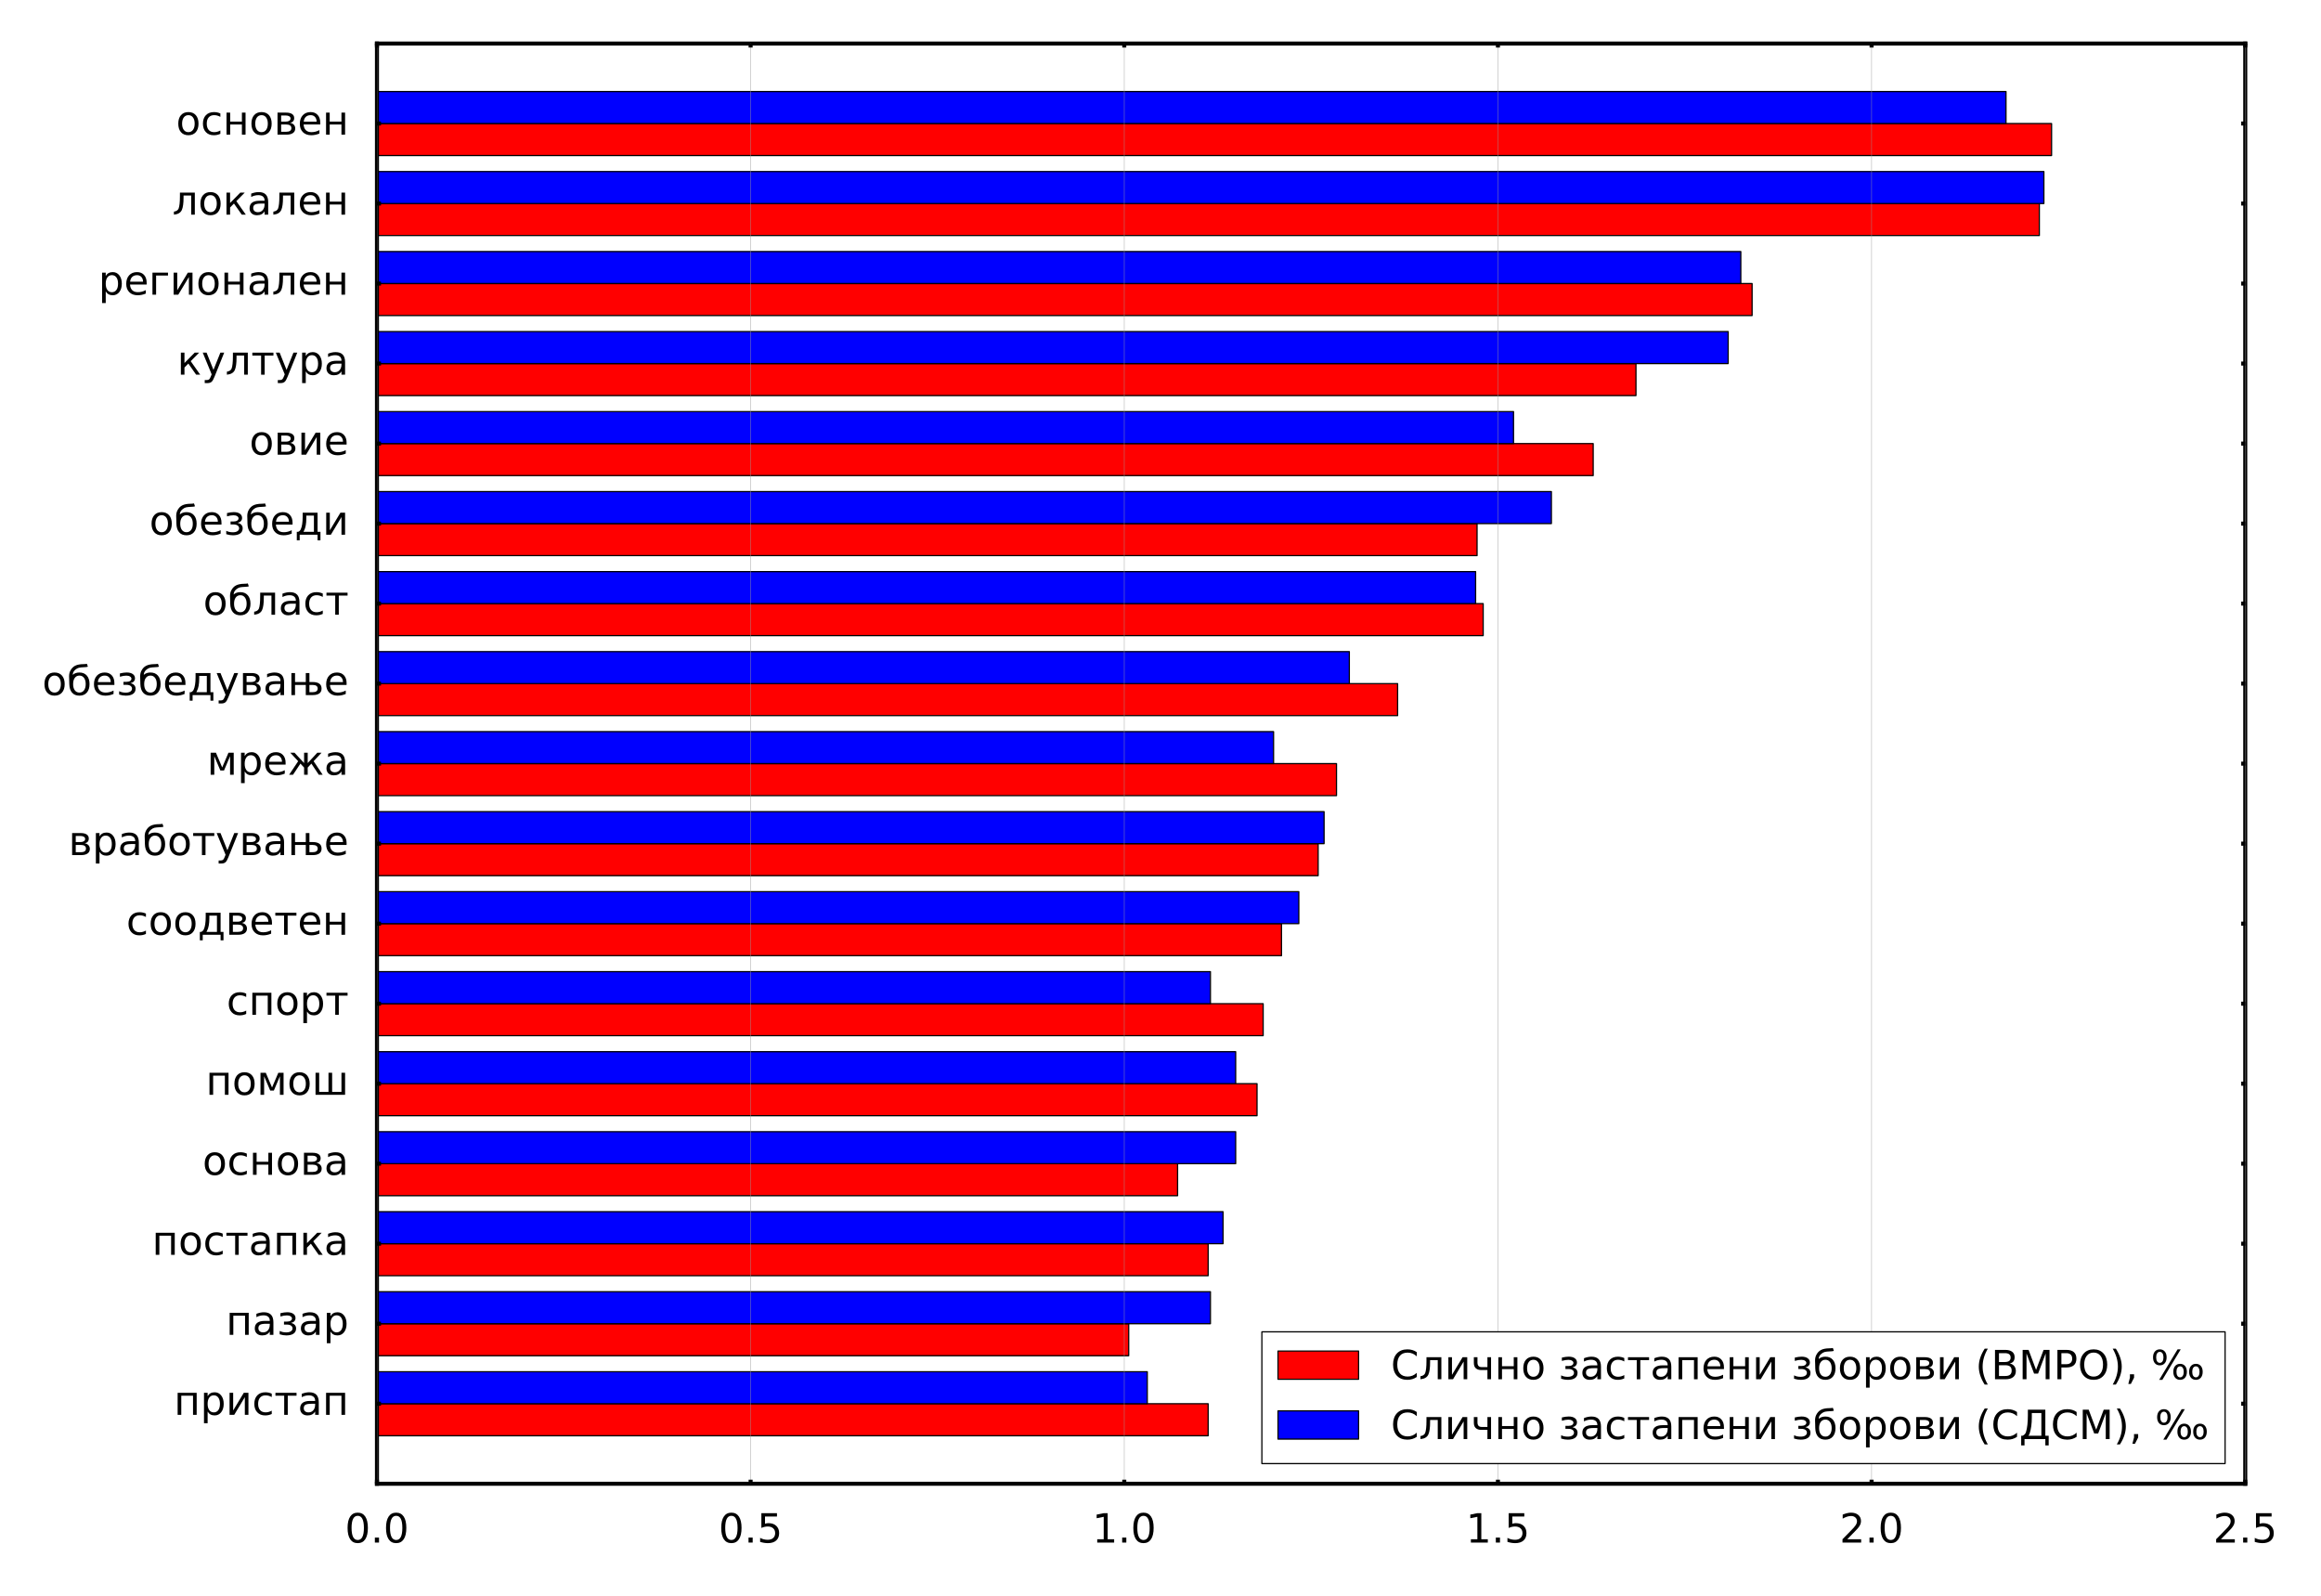 <?xml version="1.0" encoding="utf-8" standalone="no"?>
<!DOCTYPE svg PUBLIC "-//W3C//DTD SVG 1.1//EN"
  "http://www.w3.org/Graphics/SVG/1.1/DTD/svg11.dtd">
<!-- Created with matplotlib (http://matplotlib.org/) -->
<svg height="396pt" version="1.1" viewBox="0 0 576 396" width="576pt" xmlns="http://www.w3.org/2000/svg" xmlns:xlink="http://www.w3.org/1999/xlink">
 <defs>
  <style type="text/css">
*{stroke-linecap:butt;stroke-linejoin:round;stroke-miterlimit:100000;}
  </style>
 </defs>
 <g id="figure_1">
  <g id="patch_1">
   <path d="M 0 396 
L 576 396 
L 576 0 
L 0 0 
z
" style="fill:#ffffff;"/>
  </g>
  <g id="axes_1">
   <g id="patch_2">
    <path d="M 93.55 368.2 
L 557.2 368.2 
L 557.2 10.8 
L 93.55 10.8 
z
" style="fill:#ffffff;"/>
   </g>
   <g id="patch_3">
    <path clip-path="url(#pab6ab58d54)" d="M 93.55 356.287 
L 299.826 356.287 
L 299.826 348.344 
L 93.55 348.344 
z
" style="fill:#ff0000;stroke:#000000;stroke-linejoin:miter;stroke-width:0.3;"/>
   </g>
   <g id="patch_4">
    <path clip-path="url(#pab6ab58d54)" d="M 93.55 336.431 
L 280.108 336.431 
L 280.108 328.489 
L 93.55 328.489 
z
" style="fill:#ff0000;stroke:#000000;stroke-linejoin:miter;stroke-width:0.3;"/>
   </g>
   <g id="patch_5">
    <path clip-path="url(#pab6ab58d54)" d="M 93.55 316.576 
L 299.826 316.576 
L 299.826 308.633 
L 93.55 308.633 
z
" style="fill:#ff0000;stroke:#000000;stroke-linejoin:miter;stroke-width:0.3;"/>
   </g>
   <g id="patch_6">
    <path clip-path="url(#pab6ab58d54)" d="M 93.55 296.72 
L 292.242 296.72 
L 292.242 288.778 
L 93.55 288.778 
z
" style="fill:#ff0000;stroke:#000000;stroke-linejoin:miter;stroke-width:0.3;"/>
   </g>
   <g id="patch_7">
    <path clip-path="url(#pab6ab58d54)" d="M 93.55 276.864 
L 311.959 276.864 
L 311.959 268.922 
L 93.55 268.922 
z
" style="fill:#ff0000;stroke:#000000;stroke-linejoin:miter;stroke-width:0.3;"/>
   </g>
   <g id="patch_8">
    <path clip-path="url(#pab6ab58d54)" d="M 93.55 257.009 
L 313.476 257.009 
L 313.476 249.067 
L 93.55 249.067 
z
" style="fill:#ff0000;stroke:#000000;stroke-linejoin:miter;stroke-width:0.3;"/>
   </g>
   <g id="patch_9">
    <path clip-path="url(#pab6ab58d54)" d="M 93.55 237.153 
L 318.026 237.153 
L 318.026 229.211 
L 93.55 229.211 
z
" style="fill:#ff0000;stroke:#000000;stroke-linejoin:miter;stroke-width:0.3;"/>
   </g>
   <g id="patch_10">
    <path clip-path="url(#pab6ab58d54)" d="M 93.55 217.298 
L 327.127 217.298 
L 327.127 209.356 
L 93.55 209.356 
z
" style="fill:#ff0000;stroke:#000000;stroke-linejoin:miter;stroke-width:0.3;"/>
   </g>
   <g id="patch_11">
    <path clip-path="url(#pab6ab58d54)" d="M 93.55 197.442 
L 331.677 197.442 
L 331.677 189.5 
L 93.55 189.5 
z
" style="fill:#ff0000;stroke:#000000;stroke-linejoin:miter;stroke-width:0.3;"/>
   </g>
   <g id="patch_12">
    <path clip-path="url(#pab6ab58d54)" d="M 93.55 177.587 
L 346.844 177.587 
L 346.844 169.644 
L 93.55 169.644 
z
" style="fill:#ff0000;stroke:#000000;stroke-linejoin:miter;stroke-width:0.3;"/>
   </g>
   <g id="patch_13">
    <path clip-path="url(#pab6ab58d54)" d="M 93.55 157.731 
L 368.079 157.731 
L 368.079 149.789 
L 93.55 149.789 
z
" style="fill:#ff0000;stroke:#000000;stroke-linejoin:miter;stroke-width:0.3;"/>
   </g>
   <g id="patch_14">
    <path clip-path="url(#pab6ab58d54)" d="M 93.55 137.876 
L 366.562 137.876 
L 366.562 129.933 
L 93.55 129.933 
z
" style="fill:#ff0000;stroke:#000000;stroke-linejoin:miter;stroke-width:0.3;"/>
   </g>
   <g id="patch_15">
    <path clip-path="url(#pab6ab58d54)" d="M 93.55 118.02 
L 395.38 118.02 
L 395.38 110.078 
L 93.55 110.078 
z
" style="fill:#ff0000;stroke:#000000;stroke-linejoin:miter;stroke-width:0.3;"/>
   </g>
   <g id="patch_16">
    <path clip-path="url(#pab6ab58d54)" d="M 93.55 98.164 
L 405.997 98.164 
L 405.997 90.222 
L 93.55 90.222 
z
" style="fill:#ff0000;stroke:#000000;stroke-linejoin:miter;stroke-width:0.3;"/>
   </g>
   <g id="patch_17">
    <path clip-path="url(#pab6ab58d54)" d="M 93.55 78.309 
L 434.815 78.309 
L 434.815 70.367 
L 93.55 70.367 
z
" style="fill:#ff0000;stroke:#000000;stroke-linejoin:miter;stroke-width:0.3;"/>
   </g>
   <g id="patch_18">
    <path clip-path="url(#pab6ab58d54)" d="M 93.55 58.453 
L 506.101 58.453 
L 506.101 50.511 
L 93.55 50.511 
z
" style="fill:#ff0000;stroke:#000000;stroke-linejoin:miter;stroke-width:0.3;"/>
   </g>
   <g id="patch_19">
    <path clip-path="url(#pab6ab58d54)" d="M 93.55 38.598 
L 509.135 38.598 
L 509.135 30.656 
L 93.55 30.656 
z
" style="fill:#ff0000;stroke:#000000;stroke-linejoin:miter;stroke-width:0.3;"/>
   </g>
   <g id="patch_20">
    <path clip-path="url(#pab6ab58d54)" d="M 93.55 348.344 
L 284.72 348.344 
L 284.72 340.402 
L 93.55 340.402 
z
" style="fill:#0000ff;stroke:#000000;stroke-linejoin:miter;stroke-width:0.3;"/>
   </g>
   <g id="patch_21">
    <path clip-path="url(#pab6ab58d54)" d="M 93.55 328.489 
L 300.39 328.489 
L 300.39 320.547 
L 93.55 320.547 
z
" style="fill:#0000ff;stroke:#000000;stroke-linejoin:miter;stroke-width:0.3;"/>
   </g>
   <g id="patch_22">
    <path clip-path="url(#pab6ab58d54)" d="M 93.55 308.633 
L 303.524 308.633 
L 303.524 300.691 
L 93.55 300.691 
z
" style="fill:#0000ff;stroke:#000000;stroke-linejoin:miter;stroke-width:0.3;"/>
   </g>
   <g id="patch_23">
    <path clip-path="url(#pab6ab58d54)" d="M 93.55 288.778 
L 306.658 288.778 
L 306.658 280.836 
L 93.55 280.836 
z
" style="fill:#0000ff;stroke:#000000;stroke-linejoin:miter;stroke-width:0.3;"/>
   </g>
   <g id="patch_24">
    <path clip-path="url(#pab6ab58d54)" d="M 93.55 268.922 
L 306.658 268.922 
L 306.658 260.98 
L 93.55 260.98 
z
" style="fill:#0000ff;stroke:#000000;stroke-linejoin:miter;stroke-width:0.3;"/>
   </g>
   <g id="patch_25">
    <path clip-path="url(#pab6ab58d54)" d="M 93.55 249.067 
L 300.39 249.067 
L 300.39 241.124 
L 93.55 241.124 
z
" style="fill:#0000ff;stroke:#000000;stroke-linejoin:miter;stroke-width:0.3;"/>
   </g>
   <g id="patch_26">
    <path clip-path="url(#pab6ab58d54)" d="M 93.55 229.211 
L 322.327 229.211 
L 322.327 221.269 
L 93.55 221.269 
z
" style="fill:#0000ff;stroke:#000000;stroke-linejoin:miter;stroke-width:0.3;"/>
   </g>
   <g id="patch_27">
    <path clip-path="url(#pab6ab58d54)" d="M 93.55 209.356 
L 328.595 209.356 
L 328.595 201.413 
L 93.55 201.413 
z
" style="fill:#0000ff;stroke:#000000;stroke-linejoin:miter;stroke-width:0.3;"/>
   </g>
   <g id="patch_28">
    <path clip-path="url(#pab6ab58d54)" d="M 93.55 189.5 
L 316.059 189.5 
L 316.059 181.558 
L 93.55 181.558 
z
" style="fill:#0000ff;stroke:#000000;stroke-linejoin:miter;stroke-width:0.3;"/>
   </g>
   <g id="patch_29">
    <path clip-path="url(#pab6ab58d54)" d="M 93.55 169.644 
L 334.863 169.644 
L 334.863 161.702 
L 93.55 161.702 
z
" style="fill:#0000ff;stroke:#000000;stroke-linejoin:miter;stroke-width:0.3;"/>
   </g>
   <g id="patch_30">
    <path clip-path="url(#pab6ab58d54)" d="M 93.55 149.789 
L 366.202 149.789 
L 366.202 141.847 
L 93.55 141.847 
z
" style="fill:#0000ff;stroke:#000000;stroke-linejoin:miter;stroke-width:0.3;"/>
   </g>
   <g id="patch_31">
    <path clip-path="url(#pab6ab58d54)" d="M 93.55 129.933 
L 385.006 129.933 
L 385.006 121.991 
L 93.55 121.991 
z
" style="fill:#0000ff;stroke:#000000;stroke-linejoin:miter;stroke-width:0.3;"/>
   </g>
   <g id="patch_32">
    <path clip-path="url(#pab6ab58d54)" d="M 93.55 110.078 
L 375.604 110.078 
L 375.604 102.136 
L 93.55 102.136 
z
" style="fill:#0000ff;stroke:#000000;stroke-linejoin:miter;stroke-width:0.3;"/>
   </g>
   <g id="patch_33">
    <path clip-path="url(#pab6ab58d54)" d="M 93.55 90.222 
L 428.881 90.222 
L 428.881 82.28 
L 93.55 82.28 
z
" style="fill:#0000ff;stroke:#000000;stroke-linejoin:miter;stroke-width:0.3;"/>
   </g>
   <g id="patch_34">
    <path clip-path="url(#pab6ab58d54)" d="M 93.55 70.367 
L 432.015 70.367 
L 432.015 62.424 
L 93.55 62.424 
z
" style="fill:#0000ff;stroke:#000000;stroke-linejoin:miter;stroke-width:0.3;"/>
   </g>
   <g id="patch_35">
    <path clip-path="url(#pab6ab58d54)" d="M 93.55 50.511 
L 507.229 50.511 
L 507.229 42.569 
L 93.55 42.569 
z
" style="fill:#0000ff;stroke:#000000;stroke-linejoin:miter;stroke-width:0.3;"/>
   </g>
   <g id="patch_36">
    <path clip-path="url(#pab6ab58d54)" d="M 93.55 30.656 
L 497.828 30.656 
L 497.828 22.713 
L 93.55 22.713 
z
" style="fill:#0000ff;stroke:#000000;stroke-linejoin:miter;stroke-width:0.3;"/>
   </g>
   <g id="patch_37">
    <path d="M 93.55 10.8 
L 557.2 10.8 
" style="fill:none;stroke:#000000;stroke-linecap:square;stroke-linejoin:miter;"/>
   </g>
   <g id="patch_38">
    <path d="M 557.2 368.2 
L 557.2 10.8 
" style="fill:none;stroke:#000000;stroke-linecap:square;stroke-linejoin:miter;"/>
   </g>
   <g id="patch_39">
    <path d="M 93.55 368.2 
L 557.2 368.2 
" style="fill:none;stroke:#000000;stroke-linecap:square;stroke-linejoin:miter;"/>
   </g>
   <g id="patch_40">
    <path d="M 93.55 368.2 
L 93.55 10.8 
" style="fill:none;stroke:#000000;stroke-linecap:square;stroke-linejoin:miter;"/>
   </g>
   <g id="matplotlib.axis_1">
    <g id="xtick_1">
     <g id="line2d_1">
      <path clip-path="url(#pab6ab58d54)" d="M 93.55 368.2 
L 93.55 10.8 
" style="fill:none;stroke:#999999;stroke-linecap:square;stroke-width:0.1;"/>
     </g>
     <g id="line2d_2">
      <defs>
       <path d="M 0 0 
L 0 -1 
" id="m63270e8b9e" style="stroke:#000000;"/>
      </defs>
      <g>
       <use style="stroke:#000000;" x="93.55" xlink:href="#m63270e8b9e" y="368.2"/>
      </g>
     </g>
     <g id="line2d_3">
      <defs>
       <path d="M 0 0 
L 0 1 
" id="m37c1457294" style="stroke:#000000;"/>
      </defs>
      <g>
       <use style="stroke:#000000;" x="93.55" xlink:href="#m37c1457294" y="10.8"/>
      </g>
     </g>
     <g id="text_1">
      <!-- 0.0 -->
      <defs>
       <path d="M 31.781 66.406 
Q 24.172 66.406 20.328 58.906 
Q 16.5 51.422 16.5 36.375 
Q 16.5 21.391 20.328 13.891 
Q 24.172 6.391 31.781 6.391 
Q 39.453 6.391 43.281 13.891 
Q 47.125 21.391 47.125 36.375 
Q 47.125 51.422 43.281 58.906 
Q 39.453 66.406 31.781 66.406 
M 31.781 74.219 
Q 44.047 74.219 50.516 64.516 
Q 56.984 54.828 56.984 36.375 
Q 56.984 17.969 50.516 8.266 
Q 44.047 -1.422 31.781 -1.422 
Q 19.531 -1.422 13.062 8.266 
Q 6.594 17.969 6.594 36.375 
Q 6.594 54.828 13.062 64.516 
Q 19.531 74.219 31.781 74.219 
" id="DejaVuSans-30"/>
       <path d="M 10.688 12.406 
L 21 12.406 
L 21 0 
L 10.688 0 
z
" id="DejaVuSans-2e"/>
      </defs>
      <g transform="translate(85.598 382.798)scale(0.1 -0.1)">
       <use xlink:href="#DejaVuSans-30"/>
       <use x="63.623" xlink:href="#DejaVuSans-2e"/>
       <use x="95.41" xlink:href="#DejaVuSans-30"/>
      </g>
     </g>
    </g>
    <g id="xtick_2">
     <g id="line2d_4">
      <path clip-path="url(#pab6ab58d54)" d="M 186.28 368.2 
L 186.28 10.8 
" style="fill:none;stroke:#999999;stroke-linecap:square;stroke-width:0.1;"/>
     </g>
     <g id="line2d_5">
      <g>
       <use style="stroke:#000000;" x="186.28" xlink:href="#m63270e8b9e" y="368.2"/>
      </g>
     </g>
     <g id="line2d_6">
      <g>
       <use style="stroke:#000000;" x="186.28" xlink:href="#m37c1457294" y="10.8"/>
      </g>
     </g>
     <g id="text_2">
      <!-- 0.5 -->
      <defs>
       <path d="M 10.797 72.906 
L 49.516 72.906 
L 49.516 64.594 
L 19.828 64.594 
L 19.828 46.734 
Q 21.969 47.469 24.109 47.828 
Q 26.266 48.188 28.422 48.188 
Q 40.625 48.188 47.75 41.5 
Q 54.891 34.812 54.891 23.391 
Q 54.891 11.625 47.562 5.094 
Q 40.234 -1.422 26.906 -1.422 
Q 22.312 -1.422 17.547 -0.641 
Q 12.797 0.141 7.719 1.703 
L 7.719 11.625 
Q 12.109 9.234 16.797 8.062 
Q 21.484 6.891 26.703 6.891 
Q 35.156 6.891 40.078 11.328 
Q 45.016 15.766 45.016 23.391 
Q 45.016 31 40.078 35.438 
Q 35.156 39.891 26.703 39.891 
Q 22.75 39.891 18.812 39.016 
Q 14.891 38.141 10.797 36.281 
z
" id="DejaVuSans-35"/>
      </defs>
      <g transform="translate(178.328 382.798)scale(0.1 -0.1)">
       <use xlink:href="#DejaVuSans-30"/>
       <use x="63.623" xlink:href="#DejaVuSans-2e"/>
       <use x="95.41" xlink:href="#DejaVuSans-35"/>
      </g>
     </g>
    </g>
    <g id="xtick_3">
     <g id="line2d_7">
      <path clip-path="url(#pab6ab58d54)" d="M 279.01 368.2 
L 279.01 10.8 
" style="fill:none;stroke:#999999;stroke-linecap:square;stroke-width:0.1;"/>
     </g>
     <g id="line2d_8">
      <g>
       <use style="stroke:#000000;" x="279.01" xlink:href="#m63270e8b9e" y="368.2"/>
      </g>
     </g>
     <g id="line2d_9">
      <g>
       <use style="stroke:#000000;" x="279.01" xlink:href="#m37c1457294" y="10.8"/>
      </g>
     </g>
     <g id="text_3">
      <!-- 1.0 -->
      <defs>
       <path d="M 12.406 8.297 
L 28.516 8.297 
L 28.516 63.922 
L 10.984 60.406 
L 10.984 69.391 
L 28.422 72.906 
L 38.281 72.906 
L 38.281 8.297 
L 54.391 8.297 
L 54.391 0 
L 12.406 0 
z
" id="DejaVuSans-31"/>
      </defs>
      <g transform="translate(271.058 382.798)scale(0.1 -0.1)">
       <use xlink:href="#DejaVuSans-31"/>
       <use x="63.623" xlink:href="#DejaVuSans-2e"/>
       <use x="95.41" xlink:href="#DejaVuSans-30"/>
      </g>
     </g>
    </g>
    <g id="xtick_4">
     <g id="line2d_10">
      <path clip-path="url(#pab6ab58d54)" d="M 371.74 368.2 
L 371.74 10.8 
" style="fill:none;stroke:#999999;stroke-linecap:square;stroke-width:0.1;"/>
     </g>
     <g id="line2d_11">
      <g>
       <use style="stroke:#000000;" x="371.74" xlink:href="#m63270e8b9e" y="368.2"/>
      </g>
     </g>
     <g id="line2d_12">
      <g>
       <use style="stroke:#000000;" x="371.74" xlink:href="#m37c1457294" y="10.8"/>
      </g>
     </g>
     <g id="text_4">
      <!-- 1.5 -->
      <g transform="translate(363.788 382.798)scale(0.1 -0.1)">
       <use xlink:href="#DejaVuSans-31"/>
       <use x="63.623" xlink:href="#DejaVuSans-2e"/>
       <use x="95.41" xlink:href="#DejaVuSans-35"/>
      </g>
     </g>
    </g>
    <g id="xtick_5">
     <g id="line2d_13">
      <path clip-path="url(#pab6ab58d54)" d="M 464.47 368.2 
L 464.47 10.8 
" style="fill:none;stroke:#999999;stroke-linecap:square;stroke-width:0.1;"/>
     </g>
     <g id="line2d_14">
      <g>
       <use style="stroke:#000000;" x="464.47" xlink:href="#m63270e8b9e" y="368.2"/>
      </g>
     </g>
     <g id="line2d_15">
      <g>
       <use style="stroke:#000000;" x="464.47" xlink:href="#m37c1457294" y="10.8"/>
      </g>
     </g>
     <g id="text_5">
      <!-- 2.0 -->
      <defs>
       <path d="M 19.188 8.297 
L 53.609 8.297 
L 53.609 0 
L 7.328 0 
L 7.328 8.297 
Q 12.938 14.109 22.625 23.891 
Q 32.328 33.688 34.812 36.531 
Q 39.547 41.844 41.422 45.531 
Q 43.312 49.219 43.312 52.781 
Q 43.312 58.594 39.234 62.25 
Q 35.156 65.922 28.609 65.922 
Q 23.969 65.922 18.812 64.312 
Q 13.672 62.703 7.812 59.422 
L 7.812 69.391 
Q 13.766 71.781 18.938 73 
Q 24.125 74.219 28.422 74.219 
Q 39.75 74.219 46.484 68.547 
Q 53.219 62.891 53.219 53.422 
Q 53.219 48.922 51.531 44.891 
Q 49.859 40.875 45.406 35.406 
Q 44.188 33.984 37.641 27.219 
Q 31.109 20.453 19.188 8.297 
" id="DejaVuSans-32"/>
      </defs>
      <g transform="translate(456.518 382.798)scale(0.1 -0.1)">
       <use xlink:href="#DejaVuSans-32"/>
       <use x="63.623" xlink:href="#DejaVuSans-2e"/>
       <use x="95.41" xlink:href="#DejaVuSans-30"/>
      </g>
     </g>
    </g>
    <g id="xtick_6">
     <g id="line2d_16">
      <path clip-path="url(#pab6ab58d54)" d="M 557.2 368.2 
L 557.2 10.8 
" style="fill:none;stroke:#999999;stroke-linecap:square;stroke-width:0.1;"/>
     </g>
     <g id="line2d_17">
      <g>
       <use style="stroke:#000000;" x="557.2" xlink:href="#m63270e8b9e" y="368.2"/>
      </g>
     </g>
     <g id="line2d_18">
      <g>
       <use style="stroke:#000000;" x="557.2" xlink:href="#m37c1457294" y="10.8"/>
      </g>
     </g>
     <g id="text_6">
      <!-- 2.5 -->
      <g transform="translate(549.248 382.798)scale(0.1 -0.1)">
       <use xlink:href="#DejaVuSans-32"/>
       <use x="63.623" xlink:href="#DejaVuSans-2e"/>
       <use x="95.41" xlink:href="#DejaVuSans-35"/>
      </g>
     </g>
    </g>
   </g>
   <g id="matplotlib.axis_2">
    <g id="ytick_1">
     <g id="line2d_19">
      <defs>
       <path d="M 0 0 
L 1 0 
" id="me5a55095ed" style="stroke:#000000;"/>
      </defs>
      <g>
       <use style="stroke:#000000;" x="93.55" xlink:href="#me5a55095ed" y="348.344"/>
      </g>
     </g>
     <g id="line2d_20">
      <defs>
       <path d="M 0 0 
L -1 0 
" id="md02c6222ca" style="stroke:#000000;"/>
      </defs>
      <g>
       <use style="stroke:#000000;" x="557.2" xlink:href="#md02c6222ca" y="348.344"/>
      </g>
     </g>
     <g id="text_7">
      <!-- пристап -->
      <defs>
       <path d="M 56.297 54.688 
L 56.297 0 
L 47.266 0 
L 47.266 47.516 
L 18.109 47.516 
L 18.109 0 
L 9.078 0 
L 9.078 54.688 
z
" id="DejaVuSans-43f"/>
       <path d="M 48.781 52.594 
L 48.781 44.188 
Q 44.969 46.297 41.141 47.344 
Q 37.312 48.391 33.406 48.391 
Q 24.656 48.391 19.812 42.844 
Q 14.984 37.312 14.984 27.297 
Q 14.984 17.281 19.812 11.734 
Q 24.656 6.203 33.406 6.203 
Q 37.312 6.203 41.141 7.25 
Q 44.969 8.297 48.781 10.406 
L 48.781 2.094 
Q 45.016 0.344 40.984 -0.531 
Q 36.969 -1.422 32.422 -1.422 
Q 20.062 -1.422 12.781 6.344 
Q 5.516 14.109 5.516 27.297 
Q 5.516 40.672 12.859 48.328 
Q 20.219 56 33.016 56 
Q 37.156 56 41.109 55.141 
Q 45.062 54.297 48.781 52.594 
" id="DejaVuSans-441"/>
       <path d="M 18.109 8.203 
L 18.109 -20.797 
L 9.078 -20.797 
L 9.078 54.688 
L 18.109 54.688 
L 18.109 46.391 
Q 20.953 51.266 25.266 53.625 
Q 29.594 56 35.594 56 
Q 45.562 56 51.781 48.094 
Q 58.016 40.188 58.016 27.297 
Q 58.016 14.406 51.781 6.484 
Q 45.562 -1.422 35.594 -1.422 
Q 29.594 -1.422 25.266 0.953 
Q 20.953 3.328 18.109 8.203 
M 48.688 27.297 
Q 48.688 37.203 44.609 42.844 
Q 40.531 48.484 33.406 48.484 
Q 26.266 48.484 22.188 42.844 
Q 18.109 37.203 18.109 27.297 
Q 18.109 17.391 22.188 11.75 
Q 26.266 6.109 33.406 6.109 
Q 40.531 6.109 44.609 11.75 
Q 48.688 17.391 48.688 27.297 
" id="DejaVuSans-440"/>
       <path d="M 2.938 54.688 
L 55.328 54.688 
L 55.328 47.516 
L 33.547 47.516 
L 33.547 0 
L 24.703 0 
L 24.703 47.516 
L 2.938 47.516 
z
" id="DejaVuSans-442"/>
       <path d="M 34.281 27.484 
Q 23.391 27.484 19.188 25 
Q 14.984 22.516 14.984 16.5 
Q 14.984 11.719 18.141 8.906 
Q 21.297 6.109 26.703 6.109 
Q 34.188 6.109 38.703 11.406 
Q 43.219 16.703 43.219 25.484 
L 43.219 27.484 
z
M 52.203 31.203 
L 52.203 0 
L 43.219 0 
L 43.219 8.297 
Q 40.141 3.328 35.547 0.953 
Q 30.953 -1.422 24.312 -1.422 
Q 15.922 -1.422 10.953 3.297 
Q 6 8.016 6 15.922 
Q 6 25.141 12.172 29.828 
Q 18.359 34.516 30.609 34.516 
L 43.219 34.516 
L 43.219 35.406 
Q 43.219 41.609 39.141 45 
Q 35.062 48.391 27.688 48.391 
Q 23 48.391 18.547 47.266 
Q 14.109 46.141 10.016 43.891 
L 10.016 52.203 
Q 14.938 54.109 19.578 55.047 
Q 24.219 56 28.609 56 
Q 40.484 56 46.344 49.844 
Q 52.203 43.703 52.203 31.203 
" id="DejaVuSans-430"/>
       <path d="M 55.906 54.688 
L 55.906 0 
L 46.969 0 
L 46.969 43.891 
L 20.609 0 
L 9.078 0 
L 9.078 54.688 
L 18.016 54.688 
L 18.016 10.891 
L 44.344 54.688 
z
" id="DejaVuSans-438"/>
      </defs>
      <g transform="translate(43.177 351.104)scale(0.1 -0.1)">
       <use xlink:href="#DejaVuSans-43f"/>
       <use x="65.381" xlink:href="#DejaVuSans-440"/>
       <use x="128.857" xlink:href="#DejaVuSans-438"/>
       <use x="193.848" xlink:href="#DejaVuSans-441"/>
       <use x="248.828" xlink:href="#DejaVuSans-442"/>
       <use x="307.08" xlink:href="#DejaVuSans-430"/>
       <use x="368.359" xlink:href="#DejaVuSans-43f"/>
      </g>
     </g>
    </g>
    <g id="ytick_2">
     <g id="line2d_21">
      <g>
       <use style="stroke:#000000;" x="93.55" xlink:href="#me5a55095ed" y="328.489"/>
      </g>
     </g>
     <g id="line2d_22">
      <g>
       <use style="stroke:#000000;" x="557.2" xlink:href="#md02c6222ca" y="328.489"/>
      </g>
     </g>
     <g id="text_8">
      <!-- пазар -->
      <defs>
       <path d="M 34.469 29.5 
Q 40.531 28.328 43.891 24.75 
Q 47.266 21.188 47.266 15.922 
Q 47.266 7.469 40.969 3.016 
Q 34.672 -1.422 23.047 -1.422 
Q 19.141 -1.422 15.016 -0.734 
Q 10.891 -0.047 6.5 1.312 
L 6.5 9.672 
Q 9.969 7.859 14.109 6.953 
Q 18.266 6.062 22.797 6.062 
Q 30.172 6.062 34.297 8.797 
Q 38.422 11.531 38.422 15.922 
Q 38.422 20.219 34.766 22.828 
Q 31.109 25.438 24.422 25.438 
L 17.188 25.438 
L 17.188 32.859 
L 24.75 32.859 
Q 30.422 32.859 33.719 35.031 
Q 37.016 37.203 37.016 40.625 
Q 37.016 43.75 33.609 46 
Q 30.219 48.25 24.422 48.25 
Q 20.953 48.25 17.016 47.609 
Q 13.094 46.969 8.344 45.562 
L 8.344 53.719 
Q 13.141 54.891 17.281 55.469 
Q 21.438 56.062 25.141 56.062 
Q 34.719 56.062 40.25 52.219 
Q 45.797 48.391 45.797 41.5 
Q 45.797 36.969 42.859 33.812 
Q 39.938 30.672 34.469 29.5 
" id="DejaVuSans-437"/>
      </defs>
      <g transform="translate(56.091 331.248)scale(0.1 -0.1)">
       <use xlink:href="#DejaVuSans-43f"/>
       <use x="65.381" xlink:href="#DejaVuSans-430"/>
       <use x="126.66" xlink:href="#DejaVuSans-437"/>
       <use x="179.834" xlink:href="#DejaVuSans-430"/>
       <use x="241.113" xlink:href="#DejaVuSans-440"/>
      </g>
     </g>
    </g>
    <g id="ytick_3">
     <g id="line2d_23">
      <g>
       <use style="stroke:#000000;" x="93.55" xlink:href="#me5a55095ed" y="308.633"/>
      </g>
     </g>
     <g id="line2d_24">
      <g>
       <use style="stroke:#000000;" x="557.2" xlink:href="#md02c6222ca" y="308.633"/>
      </g>
     </g>
     <g id="text_9">
      <!-- постапка -->
      <defs>
       <path d="M 9.078 54.688 
L 18.016 54.688 
L 18.016 29 
L 43.359 54.688 
L 54.391 54.688 
L 33.5 33.547 
L 57.078 0 
L 47.016 0 
L 27.641 27.594 
L 18.016 17.828 
L 18.016 0 
L 9.078 0 
z
" id="DejaVuSans-43a"/>
       <path d="M 30.609 48.391 
Q 23.391 48.391 19.188 42.75 
Q 14.984 37.109 14.984 27.297 
Q 14.984 17.484 19.156 11.844 
Q 23.344 6.203 30.609 6.203 
Q 37.797 6.203 41.984 11.859 
Q 46.188 17.531 46.188 27.297 
Q 46.188 37.016 41.984 42.703 
Q 37.797 48.391 30.609 48.391 
M 30.609 56 
Q 42.328 56 49.016 48.375 
Q 55.719 40.766 55.719 27.297 
Q 55.719 13.875 49.016 6.219 
Q 42.328 -1.422 30.609 -1.422 
Q 18.844 -1.422 12.172 6.219 
Q 5.516 13.875 5.516 27.297 
Q 5.516 40.766 12.172 48.375 
Q 18.844 56 30.609 56 
" id="DejaVuSans-43e"/>
      </defs>
      <g transform="translate(37.736 311.393)scale(0.1 -0.1)">
       <use xlink:href="#DejaVuSans-43f"/>
       <use x="65.381" xlink:href="#DejaVuSans-43e"/>
       <use x="126.562" xlink:href="#DejaVuSans-441"/>
       <use x="181.543" xlink:href="#DejaVuSans-442"/>
       <use x="239.795" xlink:href="#DejaVuSans-430"/>
       <use x="301.074" xlink:href="#DejaVuSans-43f"/>
       <use x="366.455" xlink:href="#DejaVuSans-43a"/>
       <use x="426.855" xlink:href="#DejaVuSans-430"/>
      </g>
     </g>
    </g>
    <g id="ytick_4">
     <g id="line2d_25">
      <g>
       <use style="stroke:#000000;" x="93.55" xlink:href="#me5a55095ed" y="288.778"/>
      </g>
     </g>
     <g id="line2d_26">
      <g>
       <use style="stroke:#000000;" x="557.2" xlink:href="#md02c6222ca" y="288.778"/>
      </g>
     </g>
     <g id="text_10">
      <!-- основа -->
      <defs>
       <path d="M 18.062 25.203 
L 18.062 7.172 
L 30.859 7.172 
Q 37.016 7.172 40.234 9.484 
Q 43.453 11.812 43.453 16.219 
Q 43.453 20.609 40.234 22.906 
Q 37.016 25.203 30.859 25.203 
z
M 18.062 47.516 
L 18.062 32.375 
L 29.891 32.375 
Q 34.969 32.375 38.188 34.391 
Q 41.406 36.422 41.406 40.047 
Q 41.406 43.656 38.188 45.578 
Q 34.969 47.516 29.891 47.516 
z
M 9.078 54.688 
L 30.469 54.688 
Q 40.094 54.688 45.266 51.172 
Q 50.438 47.656 50.438 41.156 
Q 50.438 36.141 47.797 33.172 
Q 45.172 30.219 39.984 29.5 
Q 46.188 28.328 49.609 24.609 
Q 53.031 20.906 53.031 15.328 
Q 53.031 8.016 47.391 4 
Q 41.75 0 31.297 0 
L 9.078 0 
z
" id="DejaVuSans-432"/>
       <path d="M 9.078 54.688 
L 18.109 54.688 
L 18.109 32.375 
L 47.266 32.375 
L 47.266 54.688 
L 56.297 54.688 
L 56.297 0 
L 47.266 0 
L 47.266 25.203 
L 18.109 25.203 
L 18.109 0 
L 9.078 0 
z
" id="DejaVuSans-43d"/>
      </defs>
      <g transform="translate(50.255 291.537)scale(0.1 -0.1)">
       <use xlink:href="#DejaVuSans-43e"/>
       <use x="61.182" xlink:href="#DejaVuSans-441"/>
       <use x="116.162" xlink:href="#DejaVuSans-43d"/>
       <use x="181.543" xlink:href="#DejaVuSans-43e"/>
       <use x="242.725" xlink:href="#DejaVuSans-432"/>
       <use x="301.66" xlink:href="#DejaVuSans-430"/>
      </g>
     </g>
    </g>
    <g id="ytick_5">
     <g id="line2d_27">
      <g>
       <use style="stroke:#000000;" x="93.55" xlink:href="#me5a55095ed" y="268.922"/>
      </g>
     </g>
     <g id="line2d_28">
      <g>
       <use style="stroke:#000000;" x="557.2" xlink:href="#md02c6222ca" y="268.922"/>
      </g>
     </g>
     <g id="text_11">
      <!-- помош -->
      <defs>
       <path d="M 50.25 7.172 
L 73.391 7.172 
L 73.391 54.688 
L 82.422 54.688 
L 82.422 0 
L 9.078 0 
L 9.078 54.688 
L 18.109 54.688 
L 18.109 7.172 
L 41.219 7.172 
L 41.219 54.688 
L 50.25 54.688 
z
" id="DejaVuSans-448"/>
       <path d="M 9.078 54.688 
L 22.219 54.688 
L 37.75 18.062 
L 53.328 54.688 
L 66.359 54.688 
L 66.359 0 
L 57.328 0 
L 57.328 46.094 
L 42.234 10.5 
L 33.25 10.5 
L 18.109 46.094 
L 18.109 0 
L 9.078 0 
z
" id="DejaVuSans-43c"/>
      </defs>
      <g transform="translate(51.081 271.682)scale(0.1 -0.1)">
       <use xlink:href="#DejaVuSans-43f"/>
       <use x="65.381" xlink:href="#DejaVuSans-43e"/>
       <use x="126.562" xlink:href="#DejaVuSans-43c"/>
       <use x="202.002" xlink:href="#DejaVuSans-43e"/>
       <use x="263.184" xlink:href="#DejaVuSans-448"/>
      </g>
     </g>
    </g>
    <g id="ytick_6">
     <g id="line2d_29">
      <g>
       <use style="stroke:#000000;" x="93.55" xlink:href="#me5a55095ed" y="249.067"/>
      </g>
     </g>
     <g id="line2d_30">
      <g>
       <use style="stroke:#000000;" x="557.2" xlink:href="#md02c6222ca" y="249.067"/>
      </g>
     </g>
     <g id="text_12">
      <!-- спорт -->
      <g transform="translate(56.222 251.826)scale(0.1 -0.1)">
       <use xlink:href="#DejaVuSans-441"/>
       <use x="54.98" xlink:href="#DejaVuSans-43f"/>
       <use x="120.361" xlink:href="#DejaVuSans-43e"/>
       <use x="181.543" xlink:href="#DejaVuSans-440"/>
       <use x="245.02" xlink:href="#DejaVuSans-442"/>
      </g>
     </g>
    </g>
    <g id="ytick_7">
     <g id="line2d_31">
      <g>
       <use style="stroke:#000000;" x="93.55" xlink:href="#me5a55095ed" y="229.211"/>
      </g>
     </g>
     <g id="line2d_32">
      <g>
       <use style="stroke:#000000;" x="557.2" xlink:href="#md02c6222ca" y="229.211"/>
      </g>
     </g>
     <g id="text_13">
      <!-- соодветен -->
      <defs>
       <path d="M 21.625 7.172 
L 47.703 7.172 
L 47.703 47.516 
L 28.812 47.516 
L 28.812 40.672 
Q 28.812 20.562 23.047 9.812 
z
M 8.594 7.172 
Q 13.031 9.125 14.984 13.281 
Q 19.781 23.578 19.781 44.344 
L 19.781 54.688 
L 56.734 54.688 
L 56.734 7.172 
L 63.922 7.172 
L 63.922 -13.812 
L 56.734 -13.812 
L 56.734 0 
L 12.406 0 
L 12.406 -13.812 
L 5.219 -13.812 
L 5.219 7.172 
z
" id="DejaVuSans-434"/>
       <path d="M 56.203 29.594 
L 56.203 25.203 
L 14.891 25.203 
Q 15.484 15.922 20.484 11.062 
Q 25.484 6.203 34.422 6.203 
Q 39.594 6.203 44.453 7.469 
Q 49.312 8.734 54.109 11.281 
L 54.109 2.781 
Q 49.266 0.734 44.188 -0.344 
Q 39.109 -1.422 33.891 -1.422 
Q 20.797 -1.422 13.156 6.188 
Q 5.516 13.812 5.516 26.812 
Q 5.516 40.234 12.766 48.109 
Q 20.016 56 32.328 56 
Q 43.359 56 49.781 48.891 
Q 56.203 41.797 56.203 29.594 
M 47.219 32.234 
Q 47.125 39.594 43.094 43.984 
Q 39.062 48.391 32.422 48.391 
Q 24.906 48.391 20.391 44.141 
Q 15.875 39.891 15.188 32.172 
z
" id="DejaVuSans-435"/>
      </defs>
      <g transform="translate(31.337 231.97)scale(0.1 -0.1)">
       <use xlink:href="#DejaVuSans-441"/>
       <use x="54.98" xlink:href="#DejaVuSans-43e"/>
       <use x="116.162" xlink:href="#DejaVuSans-43e"/>
       <use x="177.344" xlink:href="#DejaVuSans-434"/>
       <use x="246.484" xlink:href="#DejaVuSans-432"/>
       <use x="305.42" xlink:href="#DejaVuSans-435"/>
       <use x="366.943" xlink:href="#DejaVuSans-442"/>
       <use x="425.195" xlink:href="#DejaVuSans-435"/>
       <use x="486.719" xlink:href="#DejaVuSans-43d"/>
      </g>
     </g>
    </g>
    <g id="ytick_8">
     <g id="line2d_33">
      <g>
       <use style="stroke:#000000;" x="93.55" xlink:href="#me5a55095ed" y="209.356"/>
      </g>
     </g>
     <g id="line2d_34">
      <g>
       <use style="stroke:#000000;" x="557.2" xlink:href="#md02c6222ca" y="209.356"/>
      </g>
     </g>
     <g id="text_14">
      <!-- вработување -->
      <defs>
       <path d="M 31.109 56 
Q 42.828 56 49.516 48.375 
Q 56.203 40.766 56.203 27.297 
Q 56.203 13.875 49.516 6.219 
Q 42.828 -1.422 31.109 -1.422 
Q 19.344 -1.422 12.844 6 
Q 6.344 13.422 6 27.297 
L 5.719 38.484 
Q 5.469 44.281 5.469 46.297 
Q 5.469 54.109 8.297 59.859 
Q 12.75 68.891 20.438 72.797 
Q 28.125 76.703 41.016 76.812 
Q 46.969 76.859 49.609 77.688 
L 52.094 70.562 
Q 49.703 69.578 47.516 69.531 
L 35.297 68.703 
Q 29.156 68.266 25.438 66.109 
Q 15.719 60.406 14.797 52.938 
L 14.453 50.203 
Q 20.797 56 31.109 56 
M 31.109 48.391 
Q 23.875 48.391 19.672 42.75 
Q 15.484 37.109 15.484 27.297 
Q 15.484 17.484 19.656 11.844 
Q 23.828 6.203 31.109 6.203 
Q 38.281 6.203 42.484 11.859 
Q 46.688 17.531 46.688 27.297 
Q 46.688 37.016 42.484 42.703 
Q 38.281 48.391 31.109 48.391 
" id="DejaVuSans-431"/>
       <path d="M 32.172 -5.078 
Q 28.375 -14.844 24.75 -17.812 
Q 21.141 -20.797 15.094 -20.797 
L 7.906 -20.797 
L 7.906 -13.281 
L 13.188 -13.281 
Q 16.891 -13.281 18.938 -11.516 
Q 21 -9.766 23.484 -3.219 
L 25.094 0.875 
L 2.984 54.688 
L 12.5 54.688 
L 29.594 11.922 
L 46.688 54.688 
L 56.203 54.688 
z
" id="DejaVuSans-443"/>
       <path d="M 53.812 54.688 
L 53.812 32.375 
L 62.156 32.375 
Q 72.609 32.375 78.266 28.391 
Q 83.938 24.422 83.938 16.219 
Q 83.938 8.016 78.297 4 
Q 72.656 0 62.203 0 
L 44.781 0 
L 44.781 25.203 
L 18.109 25.203 
L 18.109 0 
L 9.078 0 
L 9.078 54.688 
L 18.109 54.688 
L 18.109 32.375 
L 44.781 32.375 
L 44.781 54.688 
z
M 61.766 7.172 
Q 67.922 7.172 71.141 9.484 
Q 74.359 11.812 74.359 16.219 
Q 74.359 20.609 71.141 22.906 
Q 67.922 25.203 61.766 25.203 
L 53.812 25.203 
L 53.812 7.172 
z
" id="DejaVuSans-45a"/>
      </defs>
      <g transform="translate(16.991 212.2)scale(0.1 -0.1)">
       <use xlink:href="#DejaVuSans-432"/>
       <use x="58.936" xlink:href="#DejaVuSans-440"/>
       <use x="122.412" xlink:href="#DejaVuSans-430"/>
       <use x="183.691" xlink:href="#DejaVuSans-431"/>
       <use x="245.361" xlink:href="#DejaVuSans-43e"/>
       <use x="306.543" xlink:href="#DejaVuSans-442"/>
       <use x="364.795" xlink:href="#DejaVuSans-443"/>
       <use x="423.975" xlink:href="#DejaVuSans-432"/>
       <use x="482.91" xlink:href="#DejaVuSans-430"/>
       <use x="544.189" xlink:href="#DejaVuSans-45a"/>
       <use x="634.033" xlink:href="#DejaVuSans-435"/>
      </g>
     </g>
    </g>
    <g id="ytick_9">
     <g id="line2d_35">
      <g>
       <use style="stroke:#000000;" x="93.55" xlink:href="#me5a55095ed" y="189.5"/>
      </g>
     </g>
     <g id="line2d_36">
      <g>
       <use style="stroke:#000000;" x="557.2" xlink:href="#md02c6222ca" y="189.5"/>
      </g>
     </g>
     <g id="text_15">
      <!-- мрежа -->
      <defs>
       <path d="M 40.578 54.688 
L 49.516 54.688 
L 49.516 29 
L 73.391 54.688 
L 83.844 54.688 
L 64.203 33.641 
L 86.672 0 
L 77.047 0 
L 58.641 27.641 
L 49.516 17.828 
L 49.516 0 
L 40.578 0 
L 40.578 17.828 
L 31.453 27.641 
L 13.031 0 
L 3.422 0 
L 25.875 33.641 
L 6.25 54.688 
L 16.703 54.688 
L 40.578 29 
z
" id="DejaVuSans-436"/>
      </defs>
      <g transform="translate(51.367 192.259)scale(0.1 -0.1)">
       <use xlink:href="#DejaVuSans-43c"/>
       <use x="75.439" xlink:href="#DejaVuSans-440"/>
       <use x="138.916" xlink:href="#DejaVuSans-435"/>
       <use x="200.439" xlink:href="#DejaVuSans-436"/>
       <use x="290.527" xlink:href="#DejaVuSans-430"/>
      </g>
     </g>
    </g>
    <g id="ytick_10">
     <g id="line2d_37">
      <g>
       <use style="stroke:#000000;" x="93.55" xlink:href="#me5a55095ed" y="169.644"/>
      </g>
     </g>
     <g id="line2d_38">
      <g>
       <use style="stroke:#000000;" x="557.2" xlink:href="#md02c6222ca" y="169.644"/>
      </g>
     </g>
     <g id="text_16">
      <!-- обезбедување -->
      <g transform="translate(10.481 172.489)scale(0.1 -0.1)">
       <use xlink:href="#DejaVuSans-43e"/>
       <use x="61.182" xlink:href="#DejaVuSans-431"/>
       <use x="122.852" xlink:href="#DejaVuSans-435"/>
       <use x="184.375" xlink:href="#DejaVuSans-437"/>
       <use x="237.549" xlink:href="#DejaVuSans-431"/>
       <use x="299.219" xlink:href="#DejaVuSans-435"/>
       <use x="360.742" xlink:href="#DejaVuSans-434"/>
       <use x="429.883" xlink:href="#DejaVuSans-443"/>
       <use x="489.062" xlink:href="#DejaVuSans-432"/>
       <use x="547.998" xlink:href="#DejaVuSans-430"/>
       <use x="609.277" xlink:href="#DejaVuSans-45a"/>
       <use x="699.121" xlink:href="#DejaVuSans-435"/>
      </g>
     </g>
    </g>
    <g id="ytick_11">
     <g id="line2d_39">
      <g>
       <use style="stroke:#000000;" x="93.55" xlink:href="#me5a55095ed" y="149.789"/>
      </g>
     </g>
     <g id="line2d_40">
      <g>
       <use style="stroke:#000000;" x="557.2" xlink:href="#md02c6222ca" y="149.789"/>
      </g>
     </g>
     <g id="text_17">
      <!-- област -->
      <defs>
       <path d="M 3.719 0 
L 3.719 7.469 
Q 12.594 8.844 15.328 14.984 
Q 18.656 23.641 18.656 45.75 
L 18.656 54.688 
L 55.609 54.688 
L 55.609 0 
L 46.625 0 
L 46.625 47.516 
L 27.641 47.516 
L 27.641 42.094 
Q 27.641 21 23.344 11.531 
Q 18.75 1.422 3.719 0 
" id="DejaVuSans-43b"/>
      </defs>
      <g transform="translate(50.42 152.548)scale(0.1 -0.1)">
       <use xlink:href="#DejaVuSans-43e"/>
       <use x="61.182" xlink:href="#DejaVuSans-431"/>
       <use x="122.852" xlink:href="#DejaVuSans-43b"/>
       <use x="186.768" xlink:href="#DejaVuSans-430"/>
       <use x="248.047" xlink:href="#DejaVuSans-441"/>
       <use x="303.027" xlink:href="#DejaVuSans-442"/>
      </g>
     </g>
    </g>
    <g id="ytick_12">
     <g id="line2d_41">
      <g>
       <use style="stroke:#000000;" x="93.55" xlink:href="#me5a55095ed" y="129.933"/>
      </g>
     </g>
     <g id="line2d_42">
      <g>
       <use style="stroke:#000000;" x="557.2" xlink:href="#md02c6222ca" y="129.933"/>
      </g>
     </g>
     <g id="text_18">
      <!-- обезбеди -->
      <g transform="translate(37.061 132.693)scale(0.1 -0.1)">
       <use xlink:href="#DejaVuSans-43e"/>
       <use x="61.182" xlink:href="#DejaVuSans-431"/>
       <use x="122.852" xlink:href="#DejaVuSans-435"/>
       <use x="184.375" xlink:href="#DejaVuSans-437"/>
       <use x="237.549" xlink:href="#DejaVuSans-431"/>
       <use x="299.219" xlink:href="#DejaVuSans-435"/>
       <use x="360.742" xlink:href="#DejaVuSans-434"/>
       <use x="429.883" xlink:href="#DejaVuSans-438"/>
      </g>
     </g>
    </g>
    <g id="ytick_13">
     <g id="line2d_43">
      <g>
       <use style="stroke:#000000;" x="93.55" xlink:href="#me5a55095ed" y="110.078"/>
      </g>
     </g>
     <g id="line2d_44">
      <g>
       <use style="stroke:#000000;" x="557.2" xlink:href="#md02c6222ca" y="110.078"/>
      </g>
     </g>
     <g id="text_19">
      <!-- овие -->
      <g transform="translate(61.886 112.837)scale(0.1 -0.1)">
       <use xlink:href="#DejaVuSans-43e"/>
       <use x="61.182" xlink:href="#DejaVuSans-432"/>
       <use x="120.117" xlink:href="#DejaVuSans-438"/>
       <use x="185.107" xlink:href="#DejaVuSans-435"/>
      </g>
     </g>
    </g>
    <g id="ytick_14">
     <g id="line2d_45">
      <g>
       <use style="stroke:#000000;" x="93.55" xlink:href="#me5a55095ed" y="90.222"/>
      </g>
     </g>
     <g id="line2d_46">
      <g>
       <use style="stroke:#000000;" x="557.2" xlink:href="#md02c6222ca" y="90.222"/>
      </g>
     </g>
     <g id="text_20">
      <!-- култура -->
      <g transform="translate(43.978 92.982)scale(0.1 -0.1)">
       <use xlink:href="#DejaVuSans-43a"/>
       <use x="60.4" xlink:href="#DejaVuSans-443"/>
       <use x="119.58" xlink:href="#DejaVuSans-43b"/>
       <use x="183.496" xlink:href="#DejaVuSans-442"/>
       <use x="241.748" xlink:href="#DejaVuSans-443"/>
       <use x="300.928" xlink:href="#DejaVuSans-440"/>
       <use x="364.404" xlink:href="#DejaVuSans-430"/>
      </g>
     </g>
    </g>
    <g id="ytick_15">
     <g id="line2d_47">
      <g>
       <use style="stroke:#000000;" x="93.55" xlink:href="#me5a55095ed" y="70.367"/>
      </g>
     </g>
     <g id="line2d_48">
      <g>
       <use style="stroke:#000000;" x="557.2" xlink:href="#md02c6222ca" y="70.367"/>
      </g>
     </g>
     <g id="text_21">
      <!-- регионален -->
      <defs>
       <path d="M 9.078 0 
L 9.078 54.688 
L 47.656 54.688 
L 47.656 47.516 
L 18.109 47.516 
L 18.109 0 
z
" id="DejaVuSans-433"/>
      </defs>
      <g transform="translate(24.428 73.126)scale(0.1 -0.1)">
       <use xlink:href="#DejaVuSans-440"/>
       <use x="63.477" xlink:href="#DejaVuSans-435"/>
       <use x="125.0" xlink:href="#DejaVuSans-433"/>
       <use x="177.539" xlink:href="#DejaVuSans-438"/>
       <use x="242.529" xlink:href="#DejaVuSans-43e"/>
       <use x="303.711" xlink:href="#DejaVuSans-43d"/>
       <use x="369.092" xlink:href="#DejaVuSans-430"/>
       <use x="430.371" xlink:href="#DejaVuSans-43b"/>
       <use x="494.287" xlink:href="#DejaVuSans-435"/>
       <use x="555.811" xlink:href="#DejaVuSans-43d"/>
      </g>
     </g>
    </g>
    <g id="ytick_16">
     <g id="line2d_49">
      <g>
       <use style="stroke:#000000;" x="93.55" xlink:href="#me5a55095ed" y="50.511"/>
      </g>
     </g>
     <g id="line2d_50">
      <g>
       <use style="stroke:#000000;" x="557.2" xlink:href="#md02c6222ca" y="50.511"/>
      </g>
     </g>
     <g id="text_22">
      <!-- локален -->
      <g transform="translate(42.788 53.27)scale(0.1 -0.1)">
       <use xlink:href="#DejaVuSans-43b"/>
       <use x="63.916" xlink:href="#DejaVuSans-43e"/>
       <use x="125.098" xlink:href="#DejaVuSans-43a"/>
       <use x="185.498" xlink:href="#DejaVuSans-430"/>
       <use x="246.777" xlink:href="#DejaVuSans-43b"/>
       <use x="310.693" xlink:href="#DejaVuSans-435"/>
       <use x="372.217" xlink:href="#DejaVuSans-43d"/>
      </g>
     </g>
    </g>
    <g id="ytick_17">
     <g id="line2d_51">
      <g>
       <use style="stroke:#000000;" x="93.55" xlink:href="#me5a55095ed" y="30.656"/>
      </g>
     </g>
     <g id="line2d_52">
      <g>
       <use style="stroke:#000000;" x="557.2" xlink:href="#md02c6222ca" y="30.656"/>
      </g>
     </g>
     <g id="text_23">
      <!-- основен -->
      <g transform="translate(43.692 33.415)scale(0.1 -0.1)">
       <use xlink:href="#DejaVuSans-43e"/>
       <use x="61.182" xlink:href="#DejaVuSans-441"/>
       <use x="116.162" xlink:href="#DejaVuSans-43d"/>
       <use x="181.543" xlink:href="#DejaVuSans-43e"/>
       <use x="242.725" xlink:href="#DejaVuSans-432"/>
       <use x="301.66" xlink:href="#DejaVuSans-435"/>
       <use x="363.184" xlink:href="#DejaVuSans-43d"/>
      </g>
     </g>
    </g>
   </g>
   <g id="legend_1">
    <g id="patch_41">
     <path d="M 313.158 363.2 
L 552.2 363.2 
L 552.2 330.503 
L 313.158 330.503 
z
" style="fill:#ffffff;stroke:#000000;stroke-linejoin:miter;stroke-width:0.3;"/>
    </g>
    <g id="patch_42">
     <path d="M 317.158 342.272 
L 337.158 342.272 
L 337.158 335.272 
L 317.158 335.272 
z
" style="fill:#ff0000;stroke:#000000;stroke-linejoin:miter;stroke-width:0.3;"/>
    </g>
    <g id="text_24">
     <!-- Слично застапени зборови (ВМРО), ‰ -->
     <defs>
      <path d="M 11.719 12.406 
L 22.016 12.406 
L 22.016 4 
L 14.016 -11.625 
L 7.719 -11.625 
L 11.719 4 
z
" id="DejaVuSans-2c"/>
      <path d="M 39.406 66.219 
Q 28.656 66.219 22.328 58.203 
Q 16.016 50.203 16.016 36.375 
Q 16.016 22.609 22.328 14.594 
Q 28.656 6.594 39.406 6.594 
Q 50.141 6.594 56.422 14.594 
Q 62.703 22.609 62.703 36.375 
Q 62.703 50.203 56.422 58.203 
Q 50.141 66.219 39.406 66.219 
M 39.406 74.219 
Q 54.734 74.219 63.906 63.938 
Q 73.094 53.656 73.094 36.375 
Q 73.094 19.141 63.906 8.859 
Q 54.734 -1.422 39.406 -1.422 
Q 24.031 -1.422 14.812 8.828 
Q 5.609 19.094 5.609 36.375 
Q 5.609 53.656 14.812 63.938 
Q 24.031 74.219 39.406 74.219 
" id="DejaVuSans-41e"/>
      <path d="M 9.812 72.906 
L 24.516 72.906 
L 43.109 23.297 
L 61.812 72.906 
L 76.516 72.906 
L 76.516 0 
L 66.891 0 
L 66.891 64.016 
L 48.094 14.016 
L 38.188 14.016 
L 19.391 64.016 
L 19.391 0 
L 9.812 0 
z
" id="DejaVuSans-41c"/>
      <path d="M 41.016 0 
L 41.016 23 
L 24.266 23 
Q 16.797 23 11.812 27.641 
Q 7.328 31.844 7.328 40.828 
L 7.328 54.688 
L 16.312 54.688 
L 16.312 41.656 
Q 16.312 35.938 18.844 33.062 
Q 21.438 30.172 26.516 30.172 
L 41.016 30.172 
L 41.016 54.688 
L 50 54.688 
L 50 0 
z
" id="DejaVuSans-447"/>
      <path d="M 19.672 64.797 
L 19.672 37.406 
L 32.078 37.406 
Q 38.969 37.406 42.719 40.969 
Q 46.484 44.531 46.484 51.125 
Q 46.484 57.672 42.719 61.234 
Q 38.969 64.797 32.078 64.797 
z
M 9.812 72.906 
L 32.078 72.906 
Q 44.344 72.906 50.609 67.359 
Q 56.891 61.812 56.891 51.125 
Q 56.891 40.328 50.609 34.812 
Q 44.344 29.297 32.078 29.297 
L 19.672 29.297 
L 19.672 0 
L 9.812 0 
z
" id="DejaVuSans-420"/>
      <path id="DejaVuSans-20"/>
      <path d="M 19.672 34.812 
L 19.672 8.109 
L 35.5 8.109 
Q 43.453 8.109 47.281 11.406 
Q 51.125 14.703 51.125 21.484 
Q 51.125 28.328 47.281 31.562 
Q 43.453 34.812 35.5 34.812 
z
M 19.672 64.797 
L 19.672 42.828 
L 34.281 42.828 
Q 41.5 42.828 45.031 45.531 
Q 48.578 48.25 48.578 53.812 
Q 48.578 59.328 45.031 62.062 
Q 41.5 64.797 34.281 64.797 
z
M 9.812 72.906 
L 35.016 72.906 
Q 46.297 72.906 52.391 68.219 
Q 58.5 63.531 58.5 54.891 
Q 58.5 48.188 55.375 44.234 
Q 52.25 40.281 46.188 39.312 
Q 53.469 37.75 57.5 32.781 
Q 61.531 27.828 61.531 20.406 
Q 61.531 10.641 54.891 5.312 
Q 48.25 0 35.984 0 
L 9.812 0 
z
" id="DejaVuSans-412"/>
      <path d="M 64.406 67.281 
L 64.406 56.891 
Q 59.422 61.531 53.781 63.812 
Q 48.141 66.109 41.797 66.109 
Q 29.297 66.109 22.656 58.469 
Q 16.016 50.828 16.016 36.375 
Q 16.016 21.969 22.656 14.328 
Q 29.297 6.688 41.797 6.688 
Q 48.141 6.688 53.781 8.984 
Q 59.422 11.281 64.406 15.922 
L 64.406 5.609 
Q 59.234 2.094 53.438 0.328 
Q 47.656 -1.422 41.219 -1.422 
Q 24.656 -1.422 15.125 8.703 
Q 5.609 18.844 5.609 36.375 
Q 5.609 53.953 15.125 64.078 
Q 24.656 74.219 41.219 74.219 
Q 47.75 74.219 53.531 72.484 
Q 59.328 70.75 64.406 67.281 
" id="DejaVuSans-421"/>
      <path d="M 31 75.875 
Q 24.469 64.656 21.281 53.656 
Q 18.109 42.672 18.109 31.391 
Q 18.109 20.125 21.312 9.062 
Q 24.516 -2 31 -13.188 
L 23.188 -13.188 
Q 15.875 -1.703 12.234 9.375 
Q 8.594 20.453 8.594 31.391 
Q 8.594 42.281 12.203 53.312 
Q 15.828 64.359 23.188 75.875 
z
" id="DejaVuSans-28"/>
      <path d="M 8.016 75.875 
L 15.828 75.875 
Q 23.141 64.359 26.781 53.312 
Q 30.422 42.281 30.422 31.391 
Q 30.422 20.453 26.781 9.375 
Q 23.141 -1.703 15.828 -13.188 
L 8.016 -13.188 
Q 14.5 -2 17.703 9.062 
Q 20.906 20.125 20.906 31.391 
Q 20.906 42.672 17.703 53.656 
Q 14.5 64.656 8.016 75.875 
" id="DejaVuSans-29"/>
      <path d="M 111.922 32.078 
Q 107.672 32.078 105.219 28.469 
Q 102.781 24.859 102.781 18.406 
Q 102.781 12.062 105.219 8.422 
Q 107.672 4.781 111.922 4.781 
Q 116.062 4.781 118.484 8.422 
Q 120.906 12.062 120.906 18.406 
Q 120.906 24.812 118.484 28.438 
Q 116.062 32.078 111.922 32.078 
M 111.922 38.281 
Q 119.625 38.281 124.172 32.906 
Q 128.719 27.547 128.719 18.406 
Q 128.719 9.281 124.141 3.922 
Q 119.578 -1.422 111.922 -1.422 
Q 104.109 -1.422 99.562 3.922 
Q 95.016 9.281 95.016 18.406 
Q 95.016 27.594 99.578 32.938 
Q 104.156 38.281 111.922 38.281 
M 22.312 74.219 
Q 30.031 74.219 34.609 68.875 
Q 39.203 63.531 39.203 54.391 
Q 39.203 45.172 34.641 39.844 
Q 30.078 34.516 22.312 34.516 
Q 14.547 34.516 10.031 39.859 
Q 5.516 45.219 5.516 54.391 
Q 5.516 63.484 10.047 68.844 
Q 14.594 74.219 22.312 74.219 
M 66.406 74.219 
L 74.219 74.219 
L 28.609 -1.422 
L 20.797 -1.422 
z
M 22.312 68.016 
Q 18.109 68.016 15.688 64.375 
Q 13.281 60.75 13.281 54.391 
Q 13.281 47.953 15.672 44.328 
Q 18.062 40.719 22.312 40.719 
Q 26.562 40.719 28.969 44.328 
Q 31.391 47.953 31.391 54.391 
Q 31.391 60.688 28.953 64.344 
Q 26.516 68.016 22.312 68.016 
M 72.703 38.281 
Q 80.422 38.281 84.953 32.906 
Q 89.5 27.547 89.5 18.406 
Q 89.5 9.281 84.938 3.922 
Q 80.375 -1.422 72.703 -1.422 
Q 64.891 -1.422 60.344 3.922 
Q 55.812 9.281 55.812 18.406 
Q 55.812 27.594 60.375 32.938 
Q 64.938 38.281 72.703 38.281 
M 72.703 32.078 
Q 68.453 32.078 66.031 28.469 
Q 63.625 24.859 63.625 18.406 
Q 63.625 12.062 66.031 8.422 
Q 68.453 4.781 72.703 4.781 
Q 76.859 4.781 79.266 8.422 
Q 81.688 12.062 81.688 18.406 
Q 81.688 24.812 79.266 28.438 
Q 76.859 32.078 72.703 32.078 
" id="DejaVuSans-2030"/>
     </defs>
     <g transform="translate(345.158 342.272)scale(0.1 -0.1)">
      <use xlink:href="#DejaVuSans-421"/>
      <use x="69.824" xlink:href="#DejaVuSans-43b"/>
      <use x="133.74" xlink:href="#DejaVuSans-438"/>
      <use x="198.73" xlink:href="#DejaVuSans-447"/>
      <use x="257.812" xlink:href="#DejaVuSans-43d"/>
      <use x="323.193" xlink:href="#DejaVuSans-43e"/>
      <use x="384.375" xlink:href="#DejaVuSans-20"/>
      <use x="416.162" xlink:href="#DejaVuSans-437"/>
      <use x="469.336" xlink:href="#DejaVuSans-430"/>
      <use x="530.615" xlink:href="#DejaVuSans-441"/>
      <use x="585.596" xlink:href="#DejaVuSans-442"/>
      <use x="643.848" xlink:href="#DejaVuSans-430"/>
      <use x="705.127" xlink:href="#DejaVuSans-43f"/>
      <use x="770.508" xlink:href="#DejaVuSans-435"/>
      <use x="832.031" xlink:href="#DejaVuSans-43d"/>
      <use x="897.412" xlink:href="#DejaVuSans-438"/>
      <use x="962.402" xlink:href="#DejaVuSans-20"/>
      <use x="994.189" xlink:href="#DejaVuSans-437"/>
      <use x="1047.363" xlink:href="#DejaVuSans-431"/>
      <use x="1109.033" xlink:href="#DejaVuSans-43e"/>
      <use x="1170.215" xlink:href="#DejaVuSans-440"/>
      <use x="1233.691" xlink:href="#DejaVuSans-43e"/>
      <use x="1294.873" xlink:href="#DejaVuSans-432"/>
      <use x="1353.809" xlink:href="#DejaVuSans-438"/>
      <use x="1418.799" xlink:href="#DejaVuSans-20"/>
      <use x="1450.586" xlink:href="#DejaVuSans-28"/>
      <use x="1489.6" xlink:href="#DejaVuSans-412"/>
      <use x="1558.203" xlink:href="#DejaVuSans-41c"/>
      <use x="1644.482" xlink:href="#DejaVuSans-420"/>
      <use x="1704.785" xlink:href="#DejaVuSans-41e"/>
      <use x="1783.496" xlink:href="#DejaVuSans-29"/>
      <use x="1822.51" xlink:href="#DejaVuSans-2c"/>
      <use x="1854.297" xlink:href="#DejaVuSans-20"/>
      <use x="1886.084" xlink:href="#DejaVuSans-2030"/>
     </g>
    </g>
    <g id="patch_43">
     <path d="M 317.158 357.12 
L 337.158 357.12 
L 337.158 350.12 
L 317.158 350.12 
z
" style="fill:#0000ff;stroke:#000000;stroke-linejoin:miter;stroke-width:0.3;"/>
    </g>
    <g id="text_25">
     <!-- Слично застапени зборови (СДСМ), ‰ -->
     <defs>
      <path d="M 22.797 8.297 
L 55.031 8.297 
L 55.031 64.594 
L 31.344 64.594 
L 31.344 54.25 
Q 31.344 29.891 25.875 13.719 
Q 24.75 10.406 22.797 8.297 
M 8.406 8.297 
Q 14.938 11.375 16.797 17.234 
Q 21.531 32.281 21.531 59.125 
L 21.531 72.906 
L 64.891 72.906 
L 64.891 8.297 
L 73.188 8.297 
L 73.188 -15.672 
L 64.891 -15.672 
L 64.891 0 
L 13.234 0 
L 13.234 -15.672 
L 4.938 -15.672 
L 4.938 8.297 
z
" id="DejaVuSans-414"/>
     </defs>
     <g transform="translate(345.158 357.12)scale(0.1 -0.1)">
      <use xlink:href="#DejaVuSans-421"/>
      <use x="69.824" xlink:href="#DejaVuSans-43b"/>
      <use x="133.74" xlink:href="#DejaVuSans-438"/>
      <use x="198.73" xlink:href="#DejaVuSans-447"/>
      <use x="257.812" xlink:href="#DejaVuSans-43d"/>
      <use x="323.193" xlink:href="#DejaVuSans-43e"/>
      <use x="384.375" xlink:href="#DejaVuSans-20"/>
      <use x="416.162" xlink:href="#DejaVuSans-437"/>
      <use x="469.336" xlink:href="#DejaVuSans-430"/>
      <use x="530.615" xlink:href="#DejaVuSans-441"/>
      <use x="585.596" xlink:href="#DejaVuSans-442"/>
      <use x="643.848" xlink:href="#DejaVuSans-430"/>
      <use x="705.127" xlink:href="#DejaVuSans-43f"/>
      <use x="770.508" xlink:href="#DejaVuSans-435"/>
      <use x="832.031" xlink:href="#DejaVuSans-43d"/>
      <use x="897.412" xlink:href="#DejaVuSans-438"/>
      <use x="962.402" xlink:href="#DejaVuSans-20"/>
      <use x="994.189" xlink:href="#DejaVuSans-437"/>
      <use x="1047.363" xlink:href="#DejaVuSans-431"/>
      <use x="1109.033" xlink:href="#DejaVuSans-43e"/>
      <use x="1170.215" xlink:href="#DejaVuSans-440"/>
      <use x="1233.691" xlink:href="#DejaVuSans-43e"/>
      <use x="1294.873" xlink:href="#DejaVuSans-432"/>
      <use x="1353.809" xlink:href="#DejaVuSans-438"/>
      <use x="1418.799" xlink:href="#DejaVuSans-20"/>
      <use x="1450.586" xlink:href="#DejaVuSans-28"/>
      <use x="1489.6" xlink:href="#DejaVuSans-421"/>
      <use x="1559.424" xlink:href="#DejaVuSans-414"/>
      <use x="1637.549" xlink:href="#DejaVuSans-421"/>
      <use x="1707.373" xlink:href="#DejaVuSans-41c"/>
      <use x="1793.652" xlink:href="#DejaVuSans-29"/>
      <use x="1832.666" xlink:href="#DejaVuSans-2c"/>
      <use x="1864.453" xlink:href="#DejaVuSans-20"/>
      <use x="1896.24" xlink:href="#DejaVuSans-2030"/>
     </g>
    </g>
   </g>
  </g>
 </g>
 <defs>
  <clipPath id="pab6ab58d54">
   <rect height="357.4" width="463.65" x="93.55" y="10.8"/>
  </clipPath>
 </defs>
</svg>

